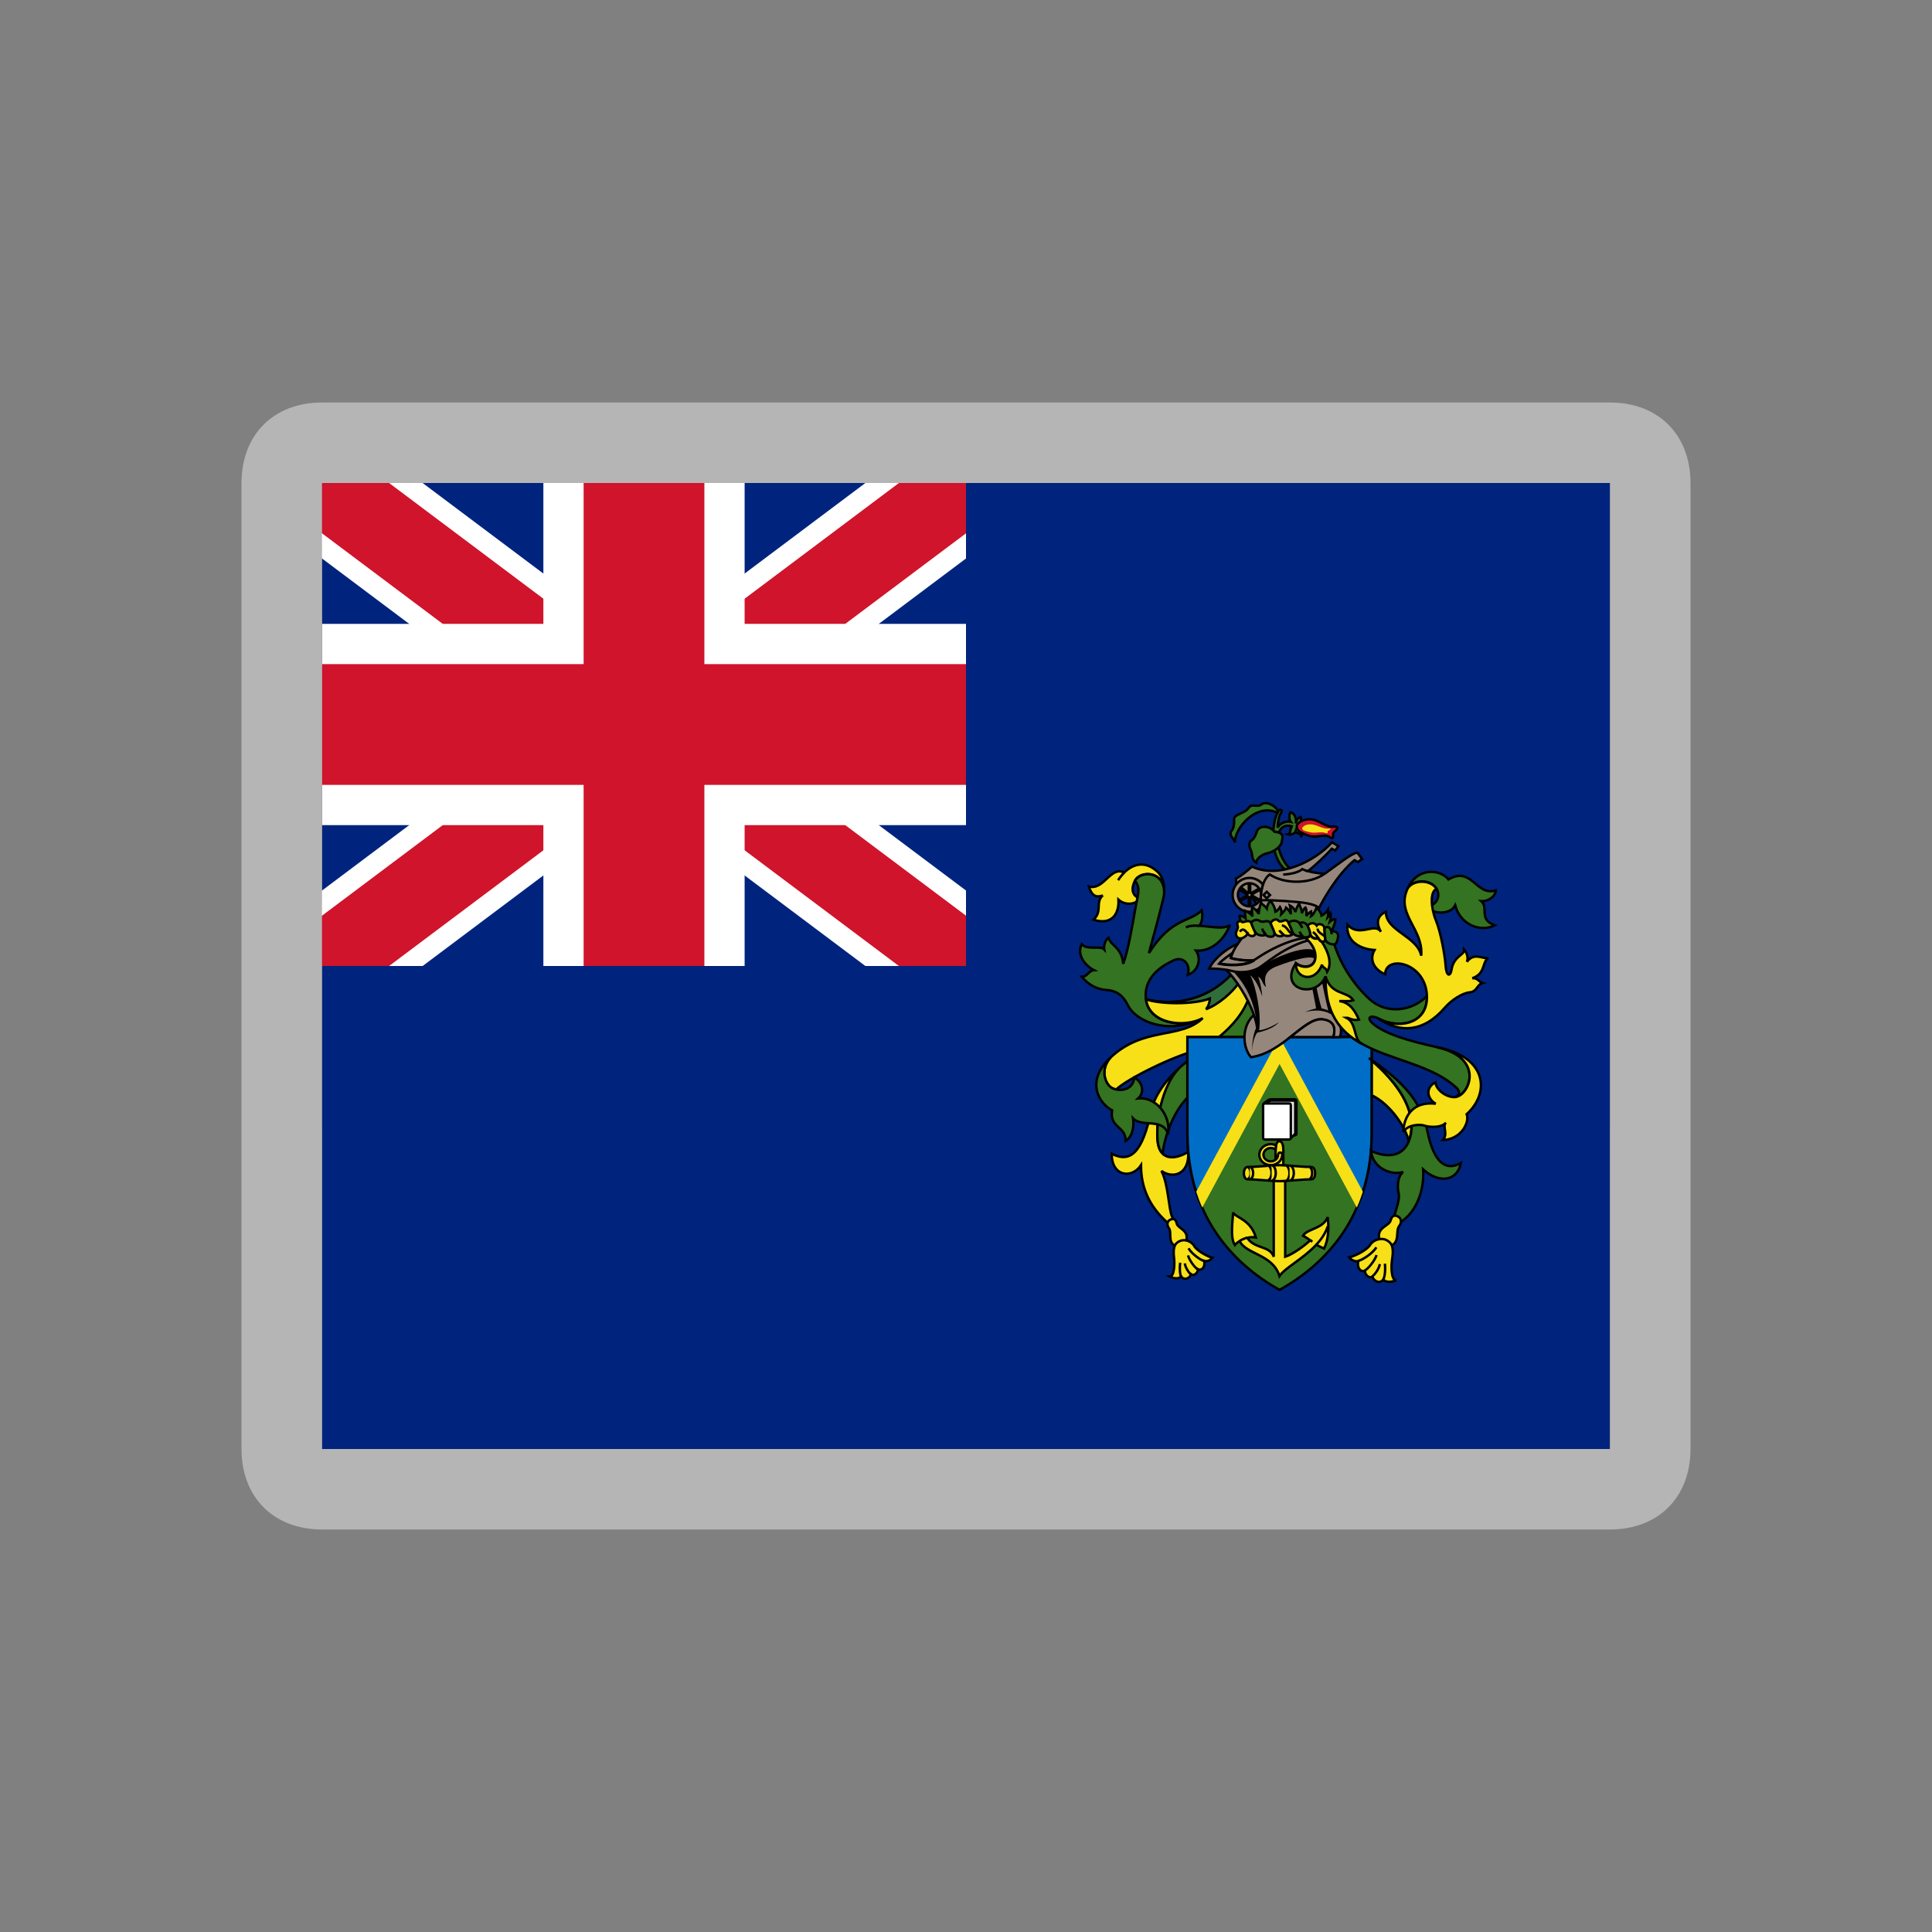 <svg width="24" height="24" viewBox="0 0 24 24" fill="none" xmlns="http://www.w3.org/2000/svg">
<rect x="0" y="0" width="24" height="24" fill="#808080" stroke="none"/>
<path d="M20 6H4V14H20V6Z" fill="#00247D"/>
<path d="M4 6L12 12L4 6ZM12 6L4 12L12 6Z" fill="black"/>
<path d="M4 6L12 12M12 6L4 12" stroke="white" stroke-width="1.5"/>
<path d="M4 6L12 12L4 6ZM12 6L4 12L12 6Z" fill="black"/>
<path d="M4 6L12 12M12 6L4 12" stroke="#CF142B"/>
<path d="M8 6V14V6ZM4 9H13.333H4Z" fill="black"/>
<path d="M8 6V14M4 9H13.333" stroke="white" stroke-width="2.5"/>
<path d="M8 6V14V6ZM4 9H13.333H4Z" fill="black"/>
<path d="M8 6V14M4 9H13.333" stroke="#CF142B" stroke-width="1.5"/>
<path d="M12 6V12H4V18H20V6H12Z" fill="#00247D"/>
<path d="M14.676 13.245C14.505 13.389 14.343 13.601 14.303 13.791C14.19 14.329 14.041 14.448 13.81 14.333C13.81 14.621 14.063 14.643 14.174 14.475C14.174 14.745 14.272 14.98 14.494 15.18C14.587 15.264 14.605 15.206 14.56 15.113C14.516 15.02 14.516 14.718 14.428 14.546C14.569 14.647 14.778 14.59 14.76 14.31C14.579 14.417 14.398 14.413 14.379 14.159C14.356 13.862 14.472 13.431 14.676 13.245Z" fill="#F7E017" stroke="black" stroke-width="0.03"/>
<path d="M14.46 11.106C14.472 11 14.449 10.89 14.371 10.822C14.221 10.689 14.074 10.733 13.964 10.84C13.799 10.751 13.713 11.065 13.526 11.012C13.557 11.114 13.606 11.159 13.699 11.123C13.602 11.212 13.699 11.319 13.584 11.425C13.793 11.492 13.903 11.376 13.894 11.176C13.974 11.247 14.098 11.243 14.165 11.163C14.054 11.127 14.053 11.031 14.098 10.941C14.165 10.808 14.477 10.814 14.46 11.106Z" fill="#F7E017" stroke="black" stroke-width="0.03"/>
<path d="M14.941 12.651C14.706 12.775 14.276 12.722 14.236 12.416C14.196 12.11 14.493 11.972 14.573 11.933C14.697 11.87 14.795 11.981 14.755 12.11C14.893 12.062 14.924 11.902 14.857 11.809C15.039 11.822 15.207 11.685 15.278 11.489C15.214 11.55 15.04 11.509 14.897 11.5C14.942 11.452 14.941 11.357 14.928 11.308C14.777 11.462 14.56 11.391 14.272 11.839C14.316 11.684 14.4 11.374 14.449 11.169C14.454 11.149 14.458 11.129 14.461 11.108C14.478 10.815 14.166 10.81 14.099 10.943C14.172 11.025 14.134 11.121 14.107 11.267C14.077 11.44 14.01 11.839 13.952 11.972C13.935 11.764 13.797 11.75 13.77 11.648C13.73 11.675 13.709 11.746 13.717 11.794C13.668 11.741 13.499 11.808 13.438 11.728C13.371 11.861 13.478 11.994 13.589 12.052C13.524 12.056 13.509 12.134 13.438 12.134C13.533 12.245 13.631 12.289 13.744 12.298C13.857 12.307 13.941 12.349 14.01 12.486C14.121 12.709 14.543 12.853 14.941 12.651Z" fill="#337321" stroke="black" stroke-width="0.03"/>
<path d="M15.526 12.378C15.393 12.746 15.03 13.008 14.866 13.048C14.586 13.116 14.017 13.392 13.864 13.535C13.84 13.53 13.818 13.521 13.801 13.509C13.726 13.456 13.663 13.283 13.797 13.136C14.214 12.746 14.662 12.915 14.941 12.648C14.706 12.773 14.276 12.719 14.236 12.413C14.489 12.48 14.946 12.484 15.309 12.094C15.358 12.148 15.5 12.316 15.526 12.378Z" fill="#F7E017" stroke="black" stroke-width="0.03"/>
<path d="M14.677 13.242C14.466 13.421 14.357 13.86 14.379 14.157C14.385 14.24 14.408 14.296 14.443 14.33C14.459 14.161 14.576 13.725 14.875 13.531C15.128 13.367 15.523 12.999 15.669 12.578C15.643 12.502 15.599 12.449 15.514 12.396C15.369 12.794 14.98 12.985 14.677 13.242Z" fill="#337321" stroke="black" stroke-width="0.03"/>
<path d="M15.391 12.206C15.316 12.319 15.145 12.475 14.981 12.537C15.016 12.497 15.027 12.446 15.03 12.404C14.821 12.484 14.404 12.475 14.235 12.413C14.488 12.48 14.945 12.484 15.308 12.094C15.345 12.133 15.376 12.168 15.391 12.206Z" fill="#316D3A" stroke="black" stroke-width="0.03"/>
<path d="M13.797 13.135C13.458 13.453 13.682 13.729 13.815 13.792C13.779 14.014 13.987 13.987 13.983 14.173C14.067 14.125 14.09 13.996 14.076 13.894C14.183 14.009 14.453 13.88 14.511 14.093C14.547 13.858 14.365 13.623 14.139 13.645C14.232 13.561 14.179 13.423 14.09 13.388C14.073 13.561 13.877 13.561 13.802 13.508C13.726 13.455 13.664 13.282 13.797 13.135Z" fill="#337321" stroke="black" stroke-width="0.03"/>
<path d="M14.531 15.155C14.494 15.177 14.497 15.224 14.52 15.255C14.566 15.317 14.487 15.458 14.637 15.488C14.681 15.497 14.716 15.47 14.733 15.419C14.779 15.28 14.631 15.264 14.617 15.197C14.604 15.131 14.562 15.138 14.531 15.155Z" fill="#F7E017" stroke="black" stroke-width="0.03"/>
<path d="M14.658 15.416C14.608 15.439 14.564 15.472 14.585 15.631C14.593 15.697 14.589 15.857 14.531 15.859C14.566 15.877 14.642 15.896 14.673 15.855C14.703 15.905 14.771 15.891 14.797 15.829C14.833 15.857 14.882 15.809 14.882 15.767C14.913 15.786 14.975 15.758 14.959 15.663C14.997 15.676 15.045 15.649 15.063 15.625C15.008 15.614 14.868 15.538 14.835 15.479C14.802 15.418 14.715 15.39 14.658 15.416Z" fill="#F7E017" stroke="black" stroke-width="0.03"/>
<path d="M13.889 10.934C13.911 10.901 13.936 10.87 13.964 10.842" stroke="black" stroke-width="0.03"/>
<path d="M14.732 11.521C14.771 11.499 14.831 11.496 14.897 11.5" stroke="black" stroke-width="0.03"/>
<path d="M14.672 15.858C14.657 15.835 14.651 15.743 14.662 15.686" stroke="black" stroke-width="0.03"/>
<path d="M14.797 15.834C14.772 15.815 14.726 15.751 14.718 15.694" stroke="black" stroke-width="0.03"/>
<path d="M14.881 15.77C14.85 15.756 14.774 15.658 14.758 15.595" stroke="black" stroke-width="0.03"/>
<path d="M14.959 15.665C14.922 15.657 14.81 15.584 14.764 15.507" stroke="black" stroke-width="0.03"/>
<path d="M17.003 13.143C17.549 13.6 17.584 13.963 17.5 14.177C17.456 13.977 17.229 13.667 16.994 13.587L17.003 13.143Z" fill="#F7E017" stroke="black" stroke-width="0.03"/>
<path d="M16.028 12.883H17.039C17.039 12.883 17.039 13.149 17.039 14.08C17.039 15.1 16.472 15.704 15.895 16.023C15.318 15.703 14.75 15.1 14.75 14.08C14.75 13.149 14.75 12.883 14.75 12.883H15.46C15.461 12.945 15.467 13.038 15.54 13.131C15.707 13.115 15.897 12.989 16.028 12.883Z" fill="#337321" stroke="black" stroke-width="0.03"/>
<path d="M17.039 12.883C17.039 12.883 17.039 13.149 17.039 14.08C17.039 14.388 16.987 14.658 16.899 14.893L15.895 13.051L14.891 14.893C14.803 14.658 14.751 14.388 14.751 14.08C14.751 13.149 14.751 12.883 14.751 12.883H17.039Z" fill="#006EC7" stroke="black" stroke-width="0.03"/>
<path d="M16.93 14.804C16.912 14.859 16.88 14.947 16.855 15.001L15.895 13.217L14.935 15.001C14.91 14.947 14.878 14.859 14.86 14.804L15.896 12.885L16.93 14.804Z" fill="#F7E017"/>
<path d="M16.351 15.463C16.378 15.477 16.427 15.501 16.448 15.51C16.502 15.404 16.51 15.253 16.493 15.12C16.435 15.267 16.24 15.262 16.187 15.35C16.219 15.367 16.25 15.388 16.276 15.407C16.209 15.474 16.053 15.585 15.965 15.612V14.66C15.965 14.594 15.942 14.538 15.942 14.483C15.942 14.483 15.942 14.33 15.942 14.286C15.942 14.242 15.933 14.177 15.894 14.177C15.854 14.177 15.845 14.242 15.845 14.286C15.845 14.33 15.845 14.483 15.845 14.483C15.845 14.538 15.823 14.603 15.823 14.66V15.612C15.774 15.47 15.583 15.518 15.494 15.377C15.529 15.368 15.566 15.365 15.601 15.372C15.534 15.146 15.352 15.129 15.317 15.062C15.317 15.155 15.277 15.372 15.34 15.466C15.354 15.449 15.374 15.431 15.4 15.417C15.475 15.581 15.814 15.581 15.894 15.852C15.958 15.752 16.189 15.637 16.351 15.463Z" fill="#F7E017" stroke="black" stroke-width="0.03"/>
<path d="M15.895 14.673C15.97 14.673 16.209 14.649 16.296 14.649C16.319 14.649 16.337 14.615 16.337 14.574C16.337 14.532 16.319 14.498 16.296 14.498C16.21 14.498 15.97 14.474 15.895 14.474C15.82 14.474 15.58 14.498 15.493 14.498C15.471 14.498 15.452 14.532 15.452 14.574C15.452 14.615 15.47 14.649 15.493 14.649C15.58 14.649 15.82 14.673 15.895 14.673Z" fill="#F7E017" stroke="black" stroke-width="0.03"/>
<path d="M15.846 14.281C15.83 14.268 15.809 14.261 15.786 14.261C15.736 14.261 15.695 14.298 15.695 14.344C15.695 14.389 15.735 14.427 15.786 14.427C15.836 14.427 15.877 14.389 15.877 14.344C15.877 14.308 15.928 14.308 15.928 14.344C15.928 14.416 15.864 14.474 15.786 14.474C15.707 14.474 15.644 14.416 15.644 14.344C15.644 14.272 15.708 14.213 15.786 14.213C15.809 14.213 15.832 14.219 15.852 14.228C15.85 14.24 15.846 14.262 15.846 14.281Z" fill="#F7E017" stroke="black" stroke-width="0.03"/>
<path d="M15.494 14.648C15.517 14.648 15.535 14.614 15.535 14.573C15.535 14.531 15.517 14.497 15.494 14.497" fill="#F7E017"/>
<path d="M15.494 14.648C15.517 14.648 15.535 14.614 15.535 14.573C15.535 14.531 15.517 14.497 15.494 14.497" stroke="black" stroke-width="0.03"/>
<path d="M15.526 14.648C15.549 14.648 15.567 14.614 15.567 14.573C15.567 14.531 15.549 14.497 15.526 14.497" fill="#F7E017"/>
<path d="M15.526 14.648C15.549 14.648 15.567 14.614 15.567 14.573C15.567 14.531 15.549 14.497 15.526 14.497" stroke="black" stroke-width="0.03"/>
<path d="M15.746 14.661C15.773 14.661 15.795 14.62 15.795 14.57C15.795 14.52 15.773 14.479 15.746 14.479" fill="#F7E017"/>
<path d="M15.746 14.661C15.773 14.661 15.795 14.62 15.795 14.57C15.795 14.52 15.773 14.479 15.746 14.479" stroke="black" stroke-width="0.03"/>
<path d="M15.797 14.666C15.825 14.666 15.848 14.624 15.848 14.572C15.848 14.519 15.825 14.477 15.797 14.477" fill="#F7E017"/>
<path d="M15.797 14.666C15.825 14.666 15.848 14.624 15.848 14.572C15.848 14.519 15.825 14.477 15.797 14.477" stroke="black" stroke-width="0.03"/>
<path d="M15.967 14.669C15.996 14.669 16.018 14.625 16.018 14.573C16.018 14.52 15.995 14.477 15.967 14.477" fill="#F7E017"/>
<path d="M15.967 14.669C15.996 14.669 16.018 14.625 16.018 14.573C16.018 14.52 15.995 14.477 15.967 14.477" stroke="black" stroke-width="0.03"/>
<path d="M16.02 14.665C16.049 14.665 16.072 14.623 16.072 14.572C16.072 14.521 16.049 14.479 16.02 14.479" fill="#F7E017"/>
<path d="M16.02 14.665C16.049 14.665 16.072 14.623 16.072 14.572C16.072 14.521 16.049 14.479 16.02 14.479" stroke="black" stroke-width="0.03"/>
<path d="M16.259 14.648C16.282 14.648 16.3 14.614 16.3 14.572C16.3 14.529 16.282 14.495 16.259 14.495" fill="#F7E017"/>
<path d="M16.259 14.648C16.282 14.648 16.3 14.614 16.3 14.572C16.3 14.529 16.282 14.495 16.259 14.495" stroke="black" stroke-width="0.03"/>
<path d="M15.4 15.415C15.428 15.398 15.461 15.383 15.495 15.375L15.4 15.415Z" fill="#F7E017"/>
<path d="M15.4 15.415C15.428 15.398 15.461 15.383 15.495 15.375" stroke="black" stroke-width="0.03"/>
<path d="M16.302 15.425C16.294 15.419 16.285 15.413 16.276 15.406L16.302 15.425Z" fill="#F7E017"/>
<path d="M16.302 15.425C16.294 15.419 16.285 15.413 16.276 15.406" stroke="black" stroke-width="0.03"/>
<path d="M16.352 15.463C16.413 15.396 16.465 15.321 16.494 15.234L16.352 15.463Z" fill="#F7E017"/>
<path d="M16.352 15.463C16.413 15.396 16.465 15.321 16.494 15.234" stroke="black" stroke-width="0.03"/>
<path d="M15.691 13.73C15.691 13.709 15.709 13.7 15.73 13.684C15.755 13.665 15.765 13.656 15.787 13.656H16.079C16.1 13.656 16.105 13.662 16.105 13.682V14.077C16.105 14.097 16.101 14.103 16.079 14.103H15.691V13.726" fill="white"/>
<path d="M15.691 13.73C15.691 13.709 15.709 13.7 15.73 13.684C15.755 13.665 15.765 13.656 15.787 13.656H16.079C16.1 13.656 16.105 13.662 16.105 13.682V14.077C16.105 14.097 16.101 14.103 16.079 14.103H15.691V13.726" stroke="black" stroke-width="0.03"/>
<path d="M16.007 14.137C16.045 14.137 16.038 14.136 16.065 14.109C16.093 14.082 16.09 14.084 16.09 14.058V13.696C16.09 13.677 16.086 13.672 16.066 13.672H15.796C15.775 13.672 15.766 13.68 15.743 13.698C15.724 13.712 15.708 13.722 15.708 13.742V14.137H16.007Z" fill="#E5E5E5" stroke="black" stroke-width="0.03"/>
<path d="M16.035 14.13C16.035 14.149 16.031 14.155 16.009 14.155H15.717C15.696 14.155 15.691 14.15 15.691 14.13V13.734C15.691 13.714 15.696 13.708 15.717 13.708H16.009C16.031 13.708 16.035 13.714 16.035 13.734V14.13Z" fill="white" stroke="black" stroke-width="0.03"/>
<path d="M16.6 12.653C16.656 12.716 16.675 12.801 16.644 12.884H16.56C16.595 12.777 16.573 12.676 16.422 12.663C16.197 12.643 15.934 13.08 15.539 13.133C15.424 12.995 15.43 12.733 15.577 12.609C15.501 12.391 15.342 12.151 15.231 12.047C15.158 12.036 15.074 12.03 15.021 12.033C15.078 11.909 15.242 11.778 15.376 11.725C15.397 11.693 15.421 11.663 15.442 11.636C15.455 11.465 16.267 11.545 16.44 11.651C16.44 11.842 16.515 12.48 16.6 12.653Z" fill="#96877D" stroke="black" stroke-width="0.03"/>
<path d="M15.616 12.766C15.597 12.47 15.478 12.227 15.31 12.061C15.39 12.083 15.553 12.083 15.664 12.003C15.81 11.906 16.192 11.735 16.332 11.808C16.343 11.833 16.35 11.888 16.341 11.923C16.308 11.835 15.939 11.972 15.835 12.014C15.736 12.06 15.691 12.123 15.727 12.262C15.669 12.214 15.689 12.167 15.629 12.132C15.653 12.189 15.673 12.293 15.68 12.378C15.657 12.318 15.618 12.189 15.531 12.114C15.606 12.26 15.672 12.611 15.641 12.798C15.7 12.798 15.833 12.739 15.886 12.697C15.839 12.764 15.705 12.81 15.618 12.828C15.579 12.874 15.553 12.994 15.555 13.061C15.549 12.979 15.575 12.779 15.616 12.766Z" fill="black"/>
<path d="M16.599 12.651C16.526 12.57 16.389 12.525 16.214 12.573C16.241 12.559 16.298 12.537 16.349 12.528C16.343 12.482 16.301 12.282 16.294 12.234L16.343 12.214C16.367 12.334 16.398 12.471 16.418 12.526C16.434 12.531 16.469 12.538 16.5 12.553C16.487 12.507 16.412 12.172 16.414 12.136L16.48 12.1C16.507 12.282 16.549 12.546 16.599 12.651Z" fill="black"/>
<path d="M16.561 12.883C16.596 12.777 16.574 12.675 16.423 12.662C16.306 12.652 16.179 12.766 16.029 12.883H16.561Z" fill="#96877D" stroke="black" stroke-width="0.03"/>
<path d="M15.58 11.93C15.513 11.939 15.365 11.926 15.289 11.902C15.293 11.881 15.302 11.861 15.311 11.838C15.265 11.87 15.176 11.93 15.143 11.972C15.249 11.995 15.469 12.006 15.58 11.93Z" fill="#96877D" stroke="black" stroke-width="0.03"/>
<path d="M15.577 12.609C15.602 12.68 15.618 12.749 15.62 12.809" stroke="black" stroke-width="0.03"/>
<path d="M15.376 11.724C15.336 11.783 15.301 11.846 15.289 11.899C15.364 11.923 15.513 11.937 15.58 11.928" stroke="black" stroke-width="0.03"/>
<path d="M15.231 12.047C15.26 12.052 15.287 12.057 15.31 12.063C15.39 12.086 15.554 12.086 15.665 12.006C15.775 11.926 16.077 11.678 16.419 11.651" stroke="black" stroke-width="0.03"/>
<path d="M15.144 11.968C15.25 11.991 15.47 12.001 15.58 11.926C15.837 11.751 16.086 11.649 16.334 11.635" stroke="black" stroke-width="0.03"/>
<path d="M17.004 13.143C17.376 13.4 17.651 13.649 17.731 14.048C17.811 14.447 17.962 14.553 18.148 14.447C18.104 14.677 17.873 14.704 17.679 14.527C17.696 14.793 17.59 15.112 17.315 15.227C17.297 15.068 17.403 14.942 17.372 14.81C17.359 14.753 17.355 14.62 17.43 14.558C17.284 14.606 17.053 14.513 17.031 14.296C17.2 14.376 17.417 14.389 17.501 14.176C17.585 13.963 17.549 13.6 17.004 13.143Z" fill="#337321" stroke="black" stroke-width="0.03"/>
<path d="M17.474 11.066C17.589 10.764 17.891 10.795 17.993 10.924C18.29 10.755 18.33 11.136 18.582 11.061C18.578 11.132 18.494 11.199 18.401 11.194C18.498 11.283 18.361 11.416 18.569 11.495C18.392 11.584 18.143 11.491 18.077 11.247C18.019 11.362 17.811 11.362 17.726 11.269C17.908 11.221 17.895 11.052 17.793 10.986C17.69 10.918 17.509 10.946 17.474 11.066Z" fill="#337321" stroke="black" stroke-width="0.03"/>
<path d="M16.575 11.728C16.657 11.995 16.828 12.243 17.013 12.412C17.226 12.608 17.547 12.559 17.727 12.372C17.731 12.744 17.347 12.772 17.133 12.656C17.038 12.605 16.962 12.632 17.053 12.714C17.191 12.838 17.491 12.93 17.846 13.007C18.467 13.139 18.246 13.632 18.064 13.627C18.116 13.626 18.159 13.572 18.084 13.504C17.545 13.019 16.45 13.21 16.467 12.128C16.352 12.412 15.877 12.301 16.099 11.964C16.17 12.021 16.294 12.026 16.33 11.937C16.358 11.868 16.34 11.748 16.216 11.645C16.236 11.643 16.28 11.645 16.275 11.594C16.281 11.624 16.308 11.668 16.378 11.653C16.398 11.684 16.419 11.705 16.447 11.694C16.452 11.692 16.47 11.683 16.462 11.652C16.468 11.712 16.538 11.732 16.575 11.728Z" fill="#337321" stroke="black" stroke-width="0.03"/>
<path d="M17.132 12.66C17.389 12.829 17.68 12.829 17.948 12.518C18.032 12.421 18.165 12.336 18.258 12.327C18.351 12.318 18.346 12.23 18.417 12.212C18.373 12.199 18.356 12.145 18.289 12.152C18.455 12.095 18.406 11.961 18.488 11.897C18.422 11.922 18.318 11.822 18.222 11.948C18.247 11.891 18.213 11.822 18.189 11.796C18.198 11.862 18.058 11.876 18.032 12.044C18.017 12.138 17.965 12.133 17.957 11.986C17.95 11.879 17.899 11.583 17.837 11.432C17.775 11.281 17.761 11.074 17.845 11.043C17.832 11.022 17.815 11.003 17.793 10.989C17.69 10.922 17.509 10.949 17.473 11.069C17.358 11.37 17.682 11.544 17.655 11.872C17.607 11.628 17.212 11.566 17.216 11.326C17.088 11.384 17.105 11.49 17.154 11.575C17.075 11.45 16.893 11.655 16.737 11.486C16.72 11.708 16.915 11.792 17.075 11.801C16.994 11.943 17.101 12.063 17.207 12.102C17.212 11.854 17.721 11.956 17.726 12.382C17.73 12.744 17.34 12.775 17.132 12.66Z" fill="#F7E017" stroke="black" stroke-width="0.03"/>
<path d="M17.847 13.008C18.467 13.141 18.246 13.633 18.064 13.629C17.948 13.626 17.838 13.529 17.831 13.445C17.698 13.515 17.733 13.655 17.835 13.711C17.556 13.678 17.439 13.862 17.432 14.063C17.483 13.97 17.638 13.963 17.696 13.983C17.753 14.003 17.902 14.014 17.962 13.947C17.913 13.99 17.993 14.087 17.924 14.162C18.157 14.153 18.259 13.936 18.219 13.841C18.521 13.567 18.463 13.119 17.847 13.008Z" fill="#F7E017" stroke="black" stroke-width="0.03"/>
<path d="M17.374 15.117C17.414 15.142 17.409 15.195 17.382 15.229C17.327 15.296 17.409 15.457 17.24 15.484C17.19 15.492 17.153 15.46 17.137 15.403C17.091 15.245 17.257 15.234 17.275 15.16C17.293 15.086 17.34 15.095 17.374 15.117Z" fill="#F7E017" stroke="black" stroke-width="0.03"/>
<path d="M17.221 15.404C17.275 15.432 17.322 15.47 17.293 15.647C17.281 15.721 17.278 15.899 17.343 15.904C17.302 15.922 17.218 15.94 17.184 15.893C17.149 15.947 17.074 15.928 17.047 15.858C17.006 15.888 16.953 15.832 16.956 15.785C16.92 15.805 16.852 15.771 16.873 15.665C16.831 15.678 16.777 15.646 16.759 15.619C16.821 15.609 16.98 15.531 17.02 15.465C17.06 15.4 17.157 15.372 17.221 15.404Z" fill="#F7E017" stroke="black" stroke-width="0.03"/>
<path d="M17.185 15.889C17.203 15.865 17.213 15.761 17.203 15.698" stroke="black" stroke-width="0.03"/>
<path d="M17.047 15.856C17.075 15.836 17.13 15.766 17.141 15.703" stroke="black" stroke-width="0.03"/>
<path d="M16.955 15.782C16.99 15.767 17.079 15.661 17.1 15.591" stroke="black" stroke-width="0.03"/>
<path d="M16.873 15.663C16.914 15.656 17.043 15.58 17.098 15.495" stroke="black" stroke-width="0.03"/>
<path d="M16.467 12.13C16.459 12.585 16.648 12.815 16.91 12.964C16.813 12.906 16.855 12.707 16.724 12.642C16.755 12.64 16.804 12.684 16.881 12.667C16.843 12.582 16.782 12.454 16.638 12.436C16.675 12.432 16.758 12.445 16.811 12.425C16.735 12.309 16.536 12.365 16.467 12.13Z" fill="#F7E017" stroke="black" stroke-width="0.03"/>
<path d="M16.42 11.7C16.404 11.695 16.391 11.679 16.377 11.658C16.307 11.673 16.28 11.629 16.275 11.599C16.279 11.65 16.235 11.648 16.215 11.65C16.339 11.753 16.358 11.873 16.33 11.942C16.294 12.03 16.17 12.026 16.099 11.969C16.09 12.157 16.334 12.219 16.423 11.982C16.423 12.022 16.474 12.018 16.487 12.07C16.55 11.969 16.502 11.822 16.42 11.7Z" fill="#F7E017" stroke="black" stroke-width="0.03"/>
<path d="M16.031 10.797C15.92 10.696 15.868 10.525 15.873 10.427C15.878 10.33 15.918 10.223 16.059 10.268C16.015 10.268 16.046 10.357 16 10.366C16.038 10.379 16.088 10.348 16.095 10.328C16.104 10.359 16.162 10.35 16.166 10.385C16.189 10.368 16.164 10.281 16.131 10.263C16.155 10.25 16.169 10.181 16.158 10.148C16.135 10.152 16.102 10.184 16.096 10.228C16.107 10.192 16.094 10.104 16.031 10.09C16.014 10.115 16.009 10.175 16.033 10.208C15.976 10.194 15.891 10.232 15.871 10.281C15.875 10.222 15.884 10.138 15.92 10.085C15.932 10.068 15.903 10.037 15.879 10.079C15.836 9.995 15.721 9.951 15.67 9.993C15.618 10.035 15.55 9.973 15.508 10.039C15.466 10.106 15.323 10.113 15.33 10.183C15.335 10.225 15.325 10.29 15.304 10.314C15.252 10.371 15.328 10.414 15.342 10.465C15.332 10.296 15.601 9.968 15.87 10.097C15.845 10.139 15.824 10.223 15.816 10.325C15.805 10.476 15.827 10.689 15.974 10.813L16.031 10.797Z" fill="#337321" stroke="black" stroke-width="0.03"/>
<path d="M16.109 10.268C16.108 10.228 16.177 10.176 16.27 10.177C16.382 10.178 16.468 10.28 16.558 10.27C16.648 10.26 16.603 10.31 16.585 10.324C16.566 10.337 16.555 10.357 16.561 10.381C16.567 10.406 16.556 10.422 16.52 10.399C16.44 10.349 16.361 10.419 16.255 10.38C16.165 10.346 16.112 10.328 16.109 10.268Z" fill="#CF142B" stroke="black" stroke-width="0.03"/>
<path d="M15.653 11.317C15.608 11.177 15.44 11.024 15.358 10.989L15.354 10.914C15.398 10.896 15.504 10.812 15.553 10.765C15.886 10.924 16.338 10.698 16.547 10.463L16.627 10.512L16.587 10.565L16.544 10.543C16.493 10.605 16.303 10.784 16.245 10.822C16.323 10.842 16.429 10.855 16.458 10.853C16.644 10.72 16.79 10.601 16.861 10.591L16.921 10.671L16.868 10.709L16.826 10.685C16.626 10.849 16.4 11.208 16.311 11.447C16.187 11.421 15.743 11.438 15.653 11.317Z" fill="#96877D" stroke="black" stroke-width="0.03"/>
<path d="M16.246 10.821C16.217 10.813 16.192 10.805 16.177 10.797C16.141 10.83 16.052 10.859 15.94 10.864" stroke="black" stroke-width="0.03"/>
<path d="M15.671 11.267C15.641 11.101 15.689 10.918 15.773 10.863C15.957 10.985 16.272 10.985 16.458 10.852" stroke="black" stroke-width="0.03"/>
<path d="M15.671 11.183C15.813 11.178 16.121 11.203 16.196 11.214C16.271 11.225 16.398 11.256 16.38 11.294" stroke="black" stroke-width="0.03"/>
<path d="M15.736 11.159L15.777 11.119L15.736 11.078L15.695 11.118L15.736 11.159Z" stroke="black" stroke-width="0.03"/>
<path d="M15.832 10.332C15.781 10.261 15.641 10.239 15.611 10.335C15.597 10.377 15.578 10.421 15.544 10.441C15.511 10.461 15.518 10.522 15.533 10.548C15.568 10.612 15.537 10.674 15.606 10.716C15.606 10.665 15.681 10.612 15.745 10.599C15.81 10.586 15.907 10.528 15.921 10.464C15.934 10.399 15.957 10.345 15.832 10.332Z" fill="#337321" stroke="black" stroke-width="0.03"/>
<path d="M15.513 10.969H15.53L15.531 11.09C15.535 11.091 15.539 11.093 15.542 11.095L15.646 11.035L15.655 11.05L15.55 11.111C15.551 11.115 15.551 11.119 15.551 11.123L15.655 11.183L15.646 11.199L15.541 11.139C15.538 11.142 15.534 11.144 15.53 11.145V11.266H15.513V11.145C15.509 11.144 15.505 11.142 15.502 11.139L15.398 11.2L15.389 11.184L15.494 11.123C15.493 11.12 15.493 11.115 15.493 11.112L15.389 11.051L15.398 11.036L15.503 11.096C15.505 11.094 15.509 11.091 15.513 11.09V10.969Z" fill="#96877D" stroke="black" stroke-width="0.03"/>
<path d="M15.671 11.265C15.633 11.303 15.58 11.326 15.522 11.326C15.405 11.326 15.312 11.233 15.312 11.116C15.312 11 15.405 10.906 15.522 10.906C15.59 10.906 15.65 10.939 15.689 10.989C15.678 11.016 15.665 11.075 15.664 11.101C15.657 11.029 15.596 10.972 15.521 10.972C15.442 10.972 15.378 11.037 15.378 11.116C15.378 11.195 15.442 11.259 15.521 11.259C15.587 11.259 15.645 11.213 15.661 11.152C15.662 11.179 15.663 11.243 15.671 11.265Z" fill="#96877D" stroke="black" stroke-width="0.03"/>
<path d="M15.433 11.466C15.419 11.45 15.395 11.408 15.398 11.377C15.417 11.375 15.455 11.388 15.473 11.406C15.471 11.384 15.462 11.335 15.466 11.313C15.491 11.322 15.542 11.351 15.56 11.384C15.556 11.361 15.546 11.304 15.556 11.268C15.582 11.284 15.627 11.326 15.636 11.355C15.638 11.31 15.653 11.237 15.666 11.219C15.686 11.239 15.718 11.257 15.737 11.284C15.742 11.248 15.76 11.206 15.786 11.195C15.806 11.218 15.837 11.268 15.844 11.326C15.863 11.32 15.89 11.286 15.901 11.268C15.912 11.286 15.924 11.317 15.917 11.355C15.941 11.332 15.97 11.301 15.976 11.275C15.994 11.288 16.027 11.321 16.036 11.357C16.032 11.328 16.034 11.277 16.025 11.248C16.058 11.266 16.085 11.297 16.091 11.33C16.101 11.299 16.12 11.244 16.138 11.23C16.155 11.266 16.174 11.308 16.171 11.344C16.182 11.321 16.2 11.282 16.217 11.273C16.233 11.297 16.231 11.351 16.227 11.379C16.242 11.357 16.271 11.331 16.288 11.322C16.291 11.335 16.293 11.362 16.288 11.381C16.308 11.37 16.342 11.31 16.353 11.28C16.384 11.295 16.415 11.348 16.417 11.375C16.44 11.366 16.484 11.326 16.497 11.304C16.497 11.32 16.504 11.362 16.495 11.395C16.509 11.381 16.522 11.355 16.528 11.344C16.537 11.366 16.53 11.419 16.521 11.448C16.541 11.43 16.57 11.419 16.588 11.419C16.59 11.457 16.564 11.523 16.539 11.572C16.327 11.513 15.881 11.49 15.433 11.466Z" fill="#337321" stroke="black" stroke-width="0.03"/>
<path d="M16.176 10.292C16.175 10.276 16.211 10.239 16.277 10.24C16.355 10.24 16.427 10.298 16.49 10.293C16.553 10.289 16.522 10.31 16.509 10.315C16.495 10.321 16.488 10.329 16.492 10.339C16.497 10.349 16.489 10.355 16.463 10.346C16.407 10.326 16.351 10.354 16.278 10.339C16.214 10.324 16.177 10.317 16.176 10.292Z" fill="#F7E017"/>
<path d="M15.502 11.6C15.435 11.68 15.369 11.667 15.356 11.616C15.342 11.565 15.392 11.541 15.373 11.496C15.356 11.451 15.402 11.431 15.425 11.451C15.447 11.471 15.518 11.407 15.549 11.474C15.58 11.541 15.604 11.587 15.587 11.614C15.569 11.64 15.515 11.627 15.502 11.6Z" fill="#F7E017" stroke="black" stroke-width="0.03"/>
<path d="M15.788 11.481C15.775 11.452 15.844 11.396 15.88 11.436C15.916 11.476 15.971 11.393 16.002 11.456C16.033 11.519 16.043 11.552 16.058 11.587C16.074 11.623 15.974 11.642 15.943 11.611C15.948 11.632 15.857 11.648 15.832 11.588C15.819 11.557 15.805 11.52 15.788 11.481Z" fill="#F7E017" stroke="black" stroke-width="0.03"/>
<path d="M16.249 11.515C16.233 11.484 16.314 11.439 16.356 11.496C16.367 11.473 16.447 11.468 16.453 11.536C16.458 11.604 16.46 11.644 16.463 11.67C16.465 11.697 16.414 11.722 16.377 11.654C16.312 11.667 16.282 11.63 16.274 11.592C16.266 11.553 16.258 11.533 16.249 11.515Z" fill="#F7E017" stroke="black" stroke-width="0.03"/>
<path d="M15.545 11.472C15.535 11.45 15.601 11.406 15.647 11.439C15.692 11.472 15.755 11.411 15.782 11.47C15.837 11.591 15.84 11.6 15.823 11.623C15.807 11.647 15.736 11.638 15.718 11.606C15.715 11.628 15.653 11.624 15.621 11.607C15.585 11.586 15.559 11.512 15.545 11.472Z" fill="#337321" stroke="black" stroke-width="0.03"/>
<path d="M16.012 11.476C15.997 11.442 16.101 11.412 16.147 11.472C16.17 11.451 16.221 11.45 16.25 11.515C16.278 11.581 16.283 11.617 16.262 11.633C16.247 11.645 16.193 11.654 16.175 11.624C16.151 11.64 16.076 11.627 16.059 11.584C16.043 11.543 16.028 11.506 16.012 11.476Z" fill="#337321" stroke="black" stroke-width="0.03"/>
<path d="M16.453 11.544C16.451 11.514 16.508 11.499 16.528 11.544C16.55 11.59 16.617 11.549 16.623 11.624C16.624 11.639 16.615 11.694 16.594 11.721C16.573 11.748 16.47 11.721 16.463 11.665C16.456 11.607 16.454 11.575 16.453 11.544Z" fill="#337321" stroke="black" stroke-width="0.03"/>
<path d="M15.502 11.602C15.477 11.569 15.444 11.516 15.402 11.574" stroke="black" stroke-width="0.03"/>
<path d="M15.719 11.609C15.704 11.591 15.686 11.559 15.679 11.535" stroke="black" stroke-width="0.03"/>
<path d="M15.944 11.613C15.928 11.601 15.905 11.579 15.893 11.556" stroke="black" stroke-width="0.03"/>
<path d="M15.924 11.496C15.963 11.5 15.989 11.537 16.001 11.554C16.013 11.57 16.039 11.6 16.059 11.604" stroke="black" stroke-width="0.03"/>
<path d="M16.175 11.627C16.162 11.606 16.149 11.587 16.145 11.572" stroke="black" stroke-width="0.03"/>
<path d="M16.146 11.475C16.16 11.494 16.17 11.509 16.177 11.527" stroke="black" stroke-width="0.03"/>
<path d="M16.376 11.656C16.359 11.623 16.331 11.59 16.308 11.579" stroke="black" stroke-width="0.03"/>
<path d="M16.368 11.535C16.37 11.601 16.458 11.605 16.462 11.651" stroke="black" stroke-width="0.03"/>
<path d="M16.528 11.546C16.537 11.562 16.541 11.579 16.542 11.606" stroke="black" stroke-width="0.03"/>
<path d="M20 6L20 18L4 18L4 6L20 6ZM20 5L4 5C3.4 5 3 5.4 3 6L3 18C3 18.6 3.4 19 4 19L20 19C20.6 19 21 18.6 21 18L21 6C21 5.4 20.6 5 20 5Z" fill="#B5B5B5"/>
</svg>
